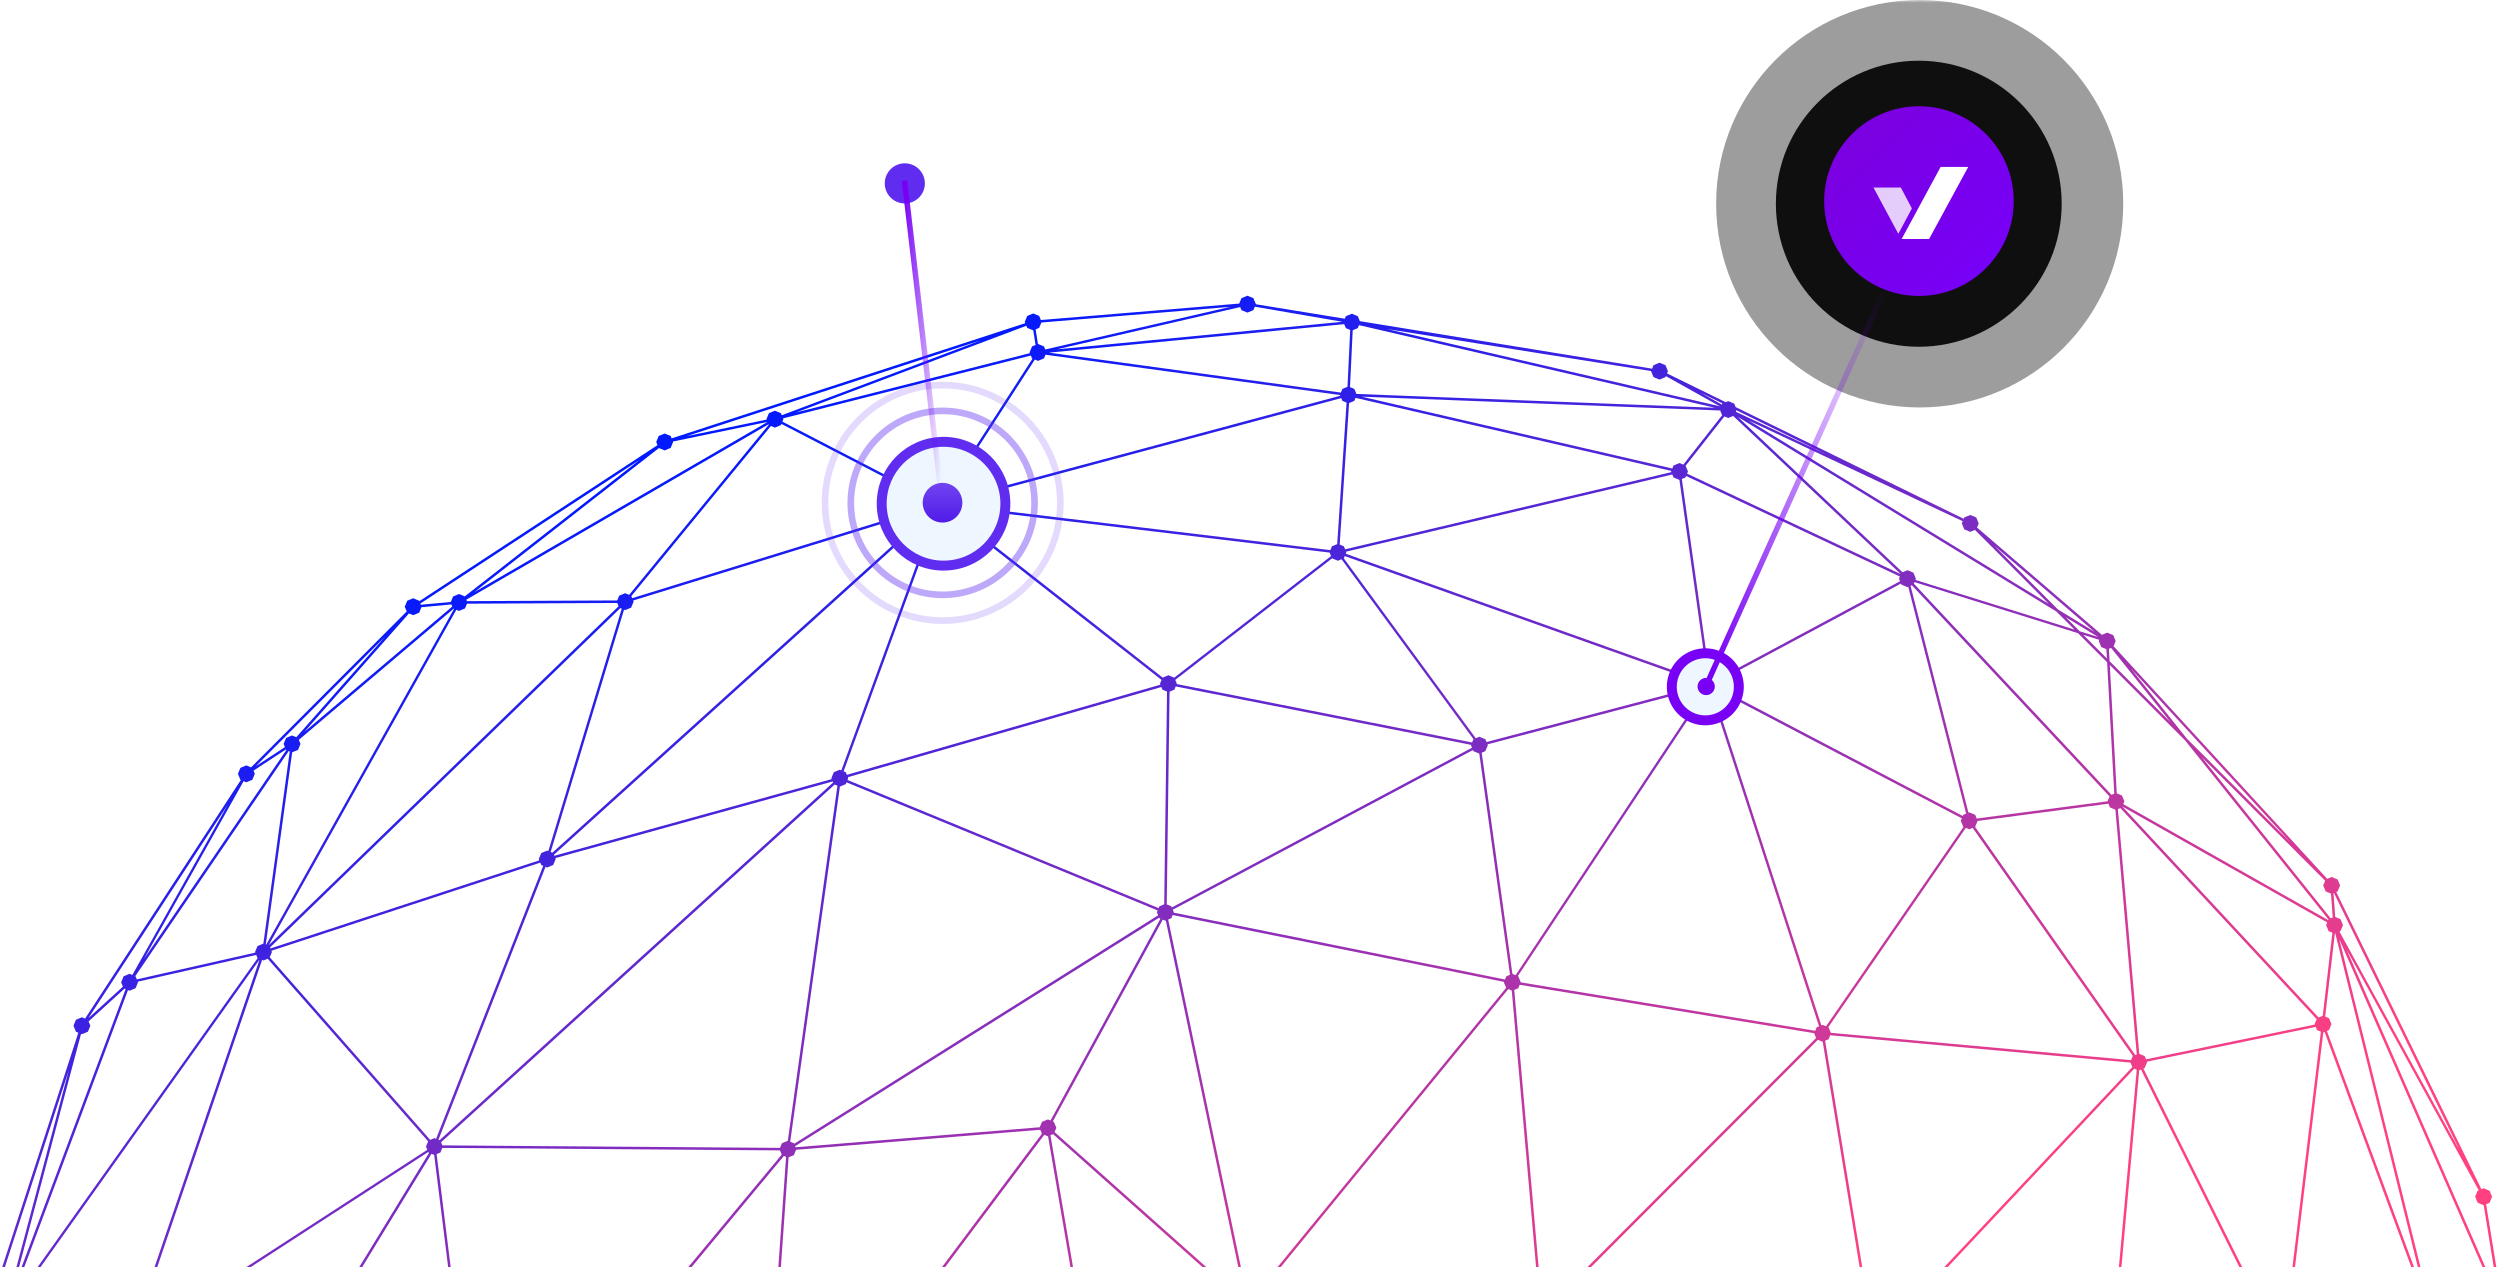 <svg xmlns="http://www.w3.org/2000/svg" xmlns:xlink="http://www.w3.org/1999/xlink" width="453" height="230" viewBox="0 0 453 230">
  <defs>
    <path id="a" d="M0 0h455.022v230H0z"/>
    <linearGradient id="c" x1="14.821%" x2="82.935%" y1="29.807%" y2="89.69%">
      <stop offset="0%" stop-color="#0019FF"/>
      <stop offset="100%" stop-color="#FF4081"/>
    </linearGradient>
    <path id="d" d="M37.065 0c20.37 0 36.883 16.528 36.883 36.916 0 20.388-16.513 36.915-36.883 36.915S.18 57.304.18 36.916C.181 16.528 16.695 0 37.065 0z"/>
    <filter id="e" width="110.8%" height="110.8%" x="-5.4%" y="-5.4%" filterUnits="objectBoundingBox">
      <feGaussianBlur in="SourceAlpha" result="shadowBlurInner1" stdDeviation="4"/>
      <feOffset in="shadowBlurInner1" result="shadowOffsetInner1"/>
      <feComposite in="shadowOffsetInner1" in2="SourceAlpha" k2="-1" k3="1" operator="arithmetic" result="shadowInnerInner1"/>
      <feColorMatrix in="shadowInnerInner1" values="0 0 0 0 0.374 0 0 0 0 0.172 0 0 0 0 0.941 0 0 0 1 0"/>
    </filter>
    <path id="f" d="M36.899 11c14.3 0 25.894 11.602 25.894 25.916 0 14.313-11.593 25.916-25.894 25.916-14.301 0-25.894-11.603-25.894-25.916 0-14.314 11.593-25.917 25.894-25.917z"/>
    <filter id="g" width="115.4%" height="115.4%" x="-7.7%" y="-7.7%" filterUnits="objectBoundingBox">
      <feGaussianBlur in="SourceAlpha" result="shadowBlurInner1" stdDeviation="4"/>
      <feOffset in="shadowBlurInner1" result="shadowOffsetInner1"/>
      <feComposite in="shadowOffsetInner1" in2="SourceAlpha" k2="-1" k3="1" operator="arithmetic" result="shadowInnerInner1"/>
      <feColorMatrix in="shadowInnerInner1" values="0 0 0 0 0.374 0 0 0 0 0.172 0 0 0 0 0.941 0 0 0 1 0"/>
    </filter>
    <linearGradient id="h" x1="100.412%" x2="0%" y1="99.428%" y2="0%">
      <stop offset="0%" stop-color="#7600FB"/>
      <stop offset="100%" stop-color="#7C00DC"/>
    </linearGradient>
    <linearGradient id="i" x1="0%" y1="0%" y2="93.553%">
      <stop offset="0%" stop-color="#7800F5"/>
      <stop offset="100%" stop-color="#7800F5" stop-opacity="0"/>
    </linearGradient>
    <linearGradient id="j" x1="50%" x2="50%" y1="0%" y2="100%">
      <stop offset="0%" stop-color="#7144F0"/>
      <stop offset="100%" stop-color="#511BE9"/>
    </linearGradient>
    <linearGradient id="k" x1="3.224%" x2="96.776%" y1="96.776%" y2="-3.224%">
      <stop offset="0%" stop-color="#7800F5"/>
      <stop offset="100%" stop-color="#7800F5" stop-opacity="0"/>
    </linearGradient>
  </defs>
  <g fill="none" fill-rule="evenodd">
    <mask id="b" fill="#fff">
      <use xlink:href="#a"/>
    </mask>
    <g mask="url(#b)">
      <path fill="url(#c)" fill-rule="nonzero" d="M450.483 218.194l1.847 11.39h-.47l-1.472-9.114-.339-2.096-.016.007-1.083-.45-.448-1.084.448-1.084.197-.081-23.932-43.6 25.121 57.503h-.502l-25.944-59.387 14.691 59.387h-.469l-14.96-60.472-.076.032-1.752 15.059.692.287.449 1.084-.449 1.084-.378.157 15.773 42.769h-.492l-15.707-42.592-.229.095-5.128 42.497h-.459l5.142-42.641-.685-.285-.242-.584-30.58 6.297.033.08-.448 1.084-.237.098 17.9 35.95h-.512l-17.813-35.774-.327.136-3.22 35.639h-.46l3.231-35.748-.461-.191-33.782 35.939h-.61l34.053-36.23-.334-.809-54.4-4.953-.302.727-.628.26 6.718 41.005h-.466l-6.689-40.824-.019.008-.852-.354-41.096 41.17h-.651l41.423-41.496-.353-.853.007-.018-53.362-8.775-.261.63-.731.304 4.416 50.208h-.462l-4.405-50.104-.626-.259-41.224 50.363h-.571l41.406-50.586-.418-1.01.029-.069-60.04-12.115-.24.582-.572.238 13.172 62.96h-.467l-13.135-62.782-.08.033-.472-.195-19.92 36.564.191.08.449 1.084-.319.77 27.474 24.446h-.691l-27.055-24.073-.478.198 4.086 23.875h-.466l-4.054-23.694-.028.011-.657-.273-17.954 23.956h-.574l18.096-24.147-.3-.724-44.24 3.629-.404.975-.956.397-1.392 19.87h-.461l1.399-19.954-.398-.165-16.716 20.119h-.598l16.919-20.361-.32-.77-61.18-.452-.348.843-.682.283 2.546 20.457H81.2l-2.527-20.308-.492-.204-12.546 20.512h-.533l12.653-20.69-.122-.05-.042-.101-32.155 20.84h-.782l32.772-21.24-.241-.583.393-.95-29.071-33.085-.766.317-.246-.102-19 55.644h-.485l19.022-55.71-39.678 55.71h-.529l39.869-55.976-.036-.014-.23-.56-21.463 4.847.045.107-.449 1.085-1.082.449-.285-.119-18.788 50.18h-.49l18.854-50.356-.213-.088-6.51 5.937.326.788-.449 1.084-1.082.45-.157-.066-11.232 42.252h-.467l9.473-35.636L.891 229.585H.41l13.782-42.457-.431-.179-.449-1.084.449-1.085 1.082-.448.572.237 28.224-43.231-.079-.033-.448-1.084.448-1.084 1.082-.45.853.355 28.202-28.251-.353-.855.448-1.084 1.082-.45 1.082.45.033.079 43.155-28.274-.236-.572.448-1.085 1.082-.448 1.082.448.179.432 64.08-20.874-.094-.226.448-1.084 1.083-.45 1.082.45.305.738 35.945-2.98.404-.977 1.08-.449 1.083.45.45 1.083-.007.015 16.124 2.622.19-.459 1.083-.449 1.08.45.373.9 52.95 8.608.261-.633 1.08-.449 1.084.45.448 1.083-.17.411 10.632 5.21.465-.194 1.08.45.26.628 41.325 20.246.101-.247 1.084-.45 1.082.45.45 1.084-.31.746 22.634 19.444.964-.4 1.084.449.448 1.084-.383.926 38.712 42.154.806-.334 1.083.449.449 1.084-.449 1.084-.247.103 26.294 53.856.41-.17 1.083.45.448 1.083-.448 1.085-.634.262zm-28.109-56.27l-.963-.4-.449-1.083.354-.855-22.397-22.437 23.402 29.243.369-.153-.316-4.315zm-41.627-44.678l-.449-1.084.094-.225-2.906-.908 4.285 4.293-.092-1.689-.932-.387zM246.742 71.878l56.277 13.017.226-.545 1.08-.45.692.287 7.036-8.942-.356-.86-64.955-2.507zm-.708-12.418l-.922.383-.492 10.301.785.327.377.91 64.965 2.508-64.487-14.974-.226.545zm-2.164 0l-.298-.72-53.503 5.157 52.896 7.24.276-.666.922-.383.492-10.303-.785-.325zm-54.426 4.815l-.276.666-1.082.45-.573-.238-16.24 25.144.093.038.207.501 71.284-19.125-.055-.133-53.358-7.303zM76.366 110.028l-.41.993-1.083.449-.77-.32-18.933 21.44 26.781-22.686-.157-.38-5.428.504zm-22.364 25.854l-1.061.44-4.783 34.828.075.031 34.044-60.855-.077-.031-28.054 23.766.305.737-.449 1.084zm24.713 70.346l.307.127L98.43 156.89l-.355-.147-.18-.434-48.72 15.968.097.233-.393.951 29.071 33.085.766-.318zm62.97.922l1.064-.442 8.998-64.342-.502-.209-71.324 64.82.234.565 61.18.451.35-.843zm2.164 0l.044.106 65.967-41.406-.226-.547.136-.33-56.38-23.218-.139.336-1.064.442-9 64.342.662.275zm66.233-42.931l.872-.362.513-38.542-.834-.346-.197-.477-56.81 16.336.073.18-.136.329 56.38 23.218.14-.336zm2.165 0l.086.208 54.393-28.938-.19-.459.026-.063-53.521-10.585-.243.587-.872.362-.513 38.542.834.346zm61.802 12.245l.576.238 34.145-51.517-.083-.035-.21-.509-38.943 10.238.063.151-.45 1.084-.662.275 5.564 40.075zm113.133 14.6l-3.874-44.35-.981-.408-.28-.675-23.704 3.126-.434 1.055-.032.014 29.038 41.349.267-.111zm32.95-6.69l.748-.31 1.751-15.057-.692-.288-.448-1.084.202-.49-37.108-20.996 35.548 38.226zm-109.017-59.86l44.54 23.343.088-.213.52-.216-10.49-41.1-.144.06-1.083-.448-.084-.204-33.354 17.867.19.463-.183.447zm35.32-18.46l-.243.1 10.49 41.1.144-.06 1.083.45.278.675 23.703-3.125.36-.871-35.814-38.269zm40.017 85.313l.03-.012-29.038-41.35-.618.256-.617-.256-24.923 36.124.055.023.41.99 54.4 4.953.3-.728zm-56.194-5.664l.618.256 24.922-36.124-.055-.023-.448-1.084.184-.447-44.539-23.343-.087.212-.436.18 19.614 60.467.227-.094zm14.032-80.385l-.19-.462.16-.39-38.74-18.218-.112.27-.66.273 5.036 35.747 1.069.444.084.204 33.353-17.868zm-98.66-33.225l-.225.546-.95.395-1.702 25.643.76.315.223.541 59.108-13.982-.048-.117.044-.108-57.21-13.233zm-2.389.546l-.207-.501-71.284 19.125.043.106 69.27 8.312.283-.689.953-.395L244 72.954l-.759-.315zm-101.744 4.394l-1.082.45-.723-.3-25.299 30.833.155.374 54.29-16.764-.085-.207.185-.447-27.348-14.164-.093.225zM84.615 109.39l-.356.86-1.082.45-.493-.204L48.68 171.28l63.413-61.429-.246-.593-27.231.13zm182.37 24.556l.014-.006-23.912-32.603-.658.273-1.059-.44-28.41 22.023.286.692-.026.064 53.521 10.584.244-.587zm41.702-10.964l.662-.275-5.038-35.746-1.066-.443-.225-.542-59.108 13.983.049.117-.11.263 64.671 23.04.165-.397zm-67.503-22.214l-.263-.641-69.27-8.312-.12.29 39.148 30.677 1.036-.43 1.06.44 28.41-22.024zM210.468 123.2L171.32 92.523l-1.036.43-.28-.117-17.142 46.925.39.162.197.477 56.811-16.335-.074-.18.283-.685zm-96.107-13.094l-1.082.45-.204-.086-13.297 43.914.307.127 68.99-62.31-.06-.15-54.291 16.765.085.206-.448 1.084zm36.726 29.817l1.082-.45.28.117 17.143-46.924-.237-.099-68.99 62.31.077.19 50.265-13.894-.069-.166.449-1.084zm-53.013 14.652l1.083-.45.204.086 13.297-43.913-.256-.107-63.474 61.49.075.18 48.72-15.969-.097-.233.448-1.084zm169.991-21.078l1.083.449.21.508 38.942-10.237-.062-.151.108-.263-64.67-23.039-.164.397-.016.007 23.911 32.602.658-.273zM79.64 206.61l71.324-64.818-.08-.193-50.264 13.892.068.167-.448 1.084-1.082.45-.307-.128-19.407 49.465.196.081zm4.97-97.681l27.231-.131.357-.862 1.082-.448.722.3 25.3-30.835-.032-.074-54.77 31.784.11.266zm57.152-32.534l27.347 14.164.093-.225 1.082-.449.573.238 16.241-25.144-.093-.039-.214-.518-44.901 11.39.056.136-.184.447zm172.292-1.024l-.896.373-.692-.287-7.036 8.943.428 1.033-.162.39 38.736 18.214-30.378-28.666zm30.679 28.322l.897-.372 1.083.45.448 1.084-.093.225 28.828 9.004-3.27-3.276-57.719-35.26 29.826 28.145zm2.171 1.783l-.116.28 35.816 38.267.5-.207-1.295-23.808-5.265-5.274-29.64-9.258zm35.232 12.09l.122 2.241 11.072 11.092-10.8-13.496-.394.163zm.16 2.928l1.263 23.256.932.387.449 1.084-.203.49 37.133 21.01.043-.105-25.962-32.441-13.656-13.68zm37.142 65.16l-.033-.08.374-.905-35.568-38.247-.45.187 3.874 44.35.982.407.24.583 30.581-6.296zm-90.52 1.127l.26-.63.434-.18L310 125.503l-.23.095-.596-.248-34.146 51.518.086.036.449 1.084-.008.018 53.363 8.775zm-56.211-9.295l.241-.582.663-.275-5.565-40.075-1.06-.44-.086-.209-54.394 28.939.19.458-.029.069 60.04 12.115zm-62.433-11.02l-.19-.08-.045-.106-65.967 41.405.084.203 44.242-3.63.403-.974 1.082-.45.472.196 19.92-36.564zm-164.019 6.15l-.044-.107.448-1.084 1.062-.44 4.783-34.828-.182-.075-27.812 40.8.052.022.231.559 21.462-4.847zM16.021 184.48l6.253-5.702-.326-.788.449-1.084 1.082-.45.5.208 17.283-30.845-25.24 38.66zm10.104-10.78l25.765-37.797-.052-.022-.035-.083-5.87 3.846.24.576-.45 1.084-1.082.45-.499-.208L26.125 173.7zm20.233-34.874l5.27-3.452-.238-.577.448-1.084 1.082-.45.77.32 16.085-18.215-23.417 23.458zm29.809-29.463l.089.214 5.428-.503.41-.992 1.083-.45 1.038.432 31.705-24.746-39.753 26.045zm45.352-28.195l-1.082.449-1.039-.431-33.437 26.098 53.129-30.833-17.156 3.552.034.08-.449 1.085zm2.887-2.135l14.512-3.005-.034-.08.449-1.085 1.082-.448 1.082.448.157.38 36.106-13.59-53.354 17.38zm19.872-4.302l42.334-10.738-.056-.137.448-1.084.64-.266-.418-2.647-.011.005-1.083-.45-.157-.38-41.697 15.697zm44.423-16.293l-.404.976-.64.266.418 2.647.011-.004 1.082.449.23.555 33.527-7.726-34.224 2.837zm38.671-2.865l-.258.624-1.083.448-1.08-.448-.23-.556-33.218 7.655 51.739-4.987-15.87-2.736zm74.41 12.762l-1.083.449-1.08-.45-.45-1.084.005-.01-47.806-7.612 60.284 13.998-9.795-5.473-.075.182zm6.345 2.81l3.871 2.164.076-.182.052-.022-4-1.96zm6.508 3.19l-.114.273 16.87 7.936-16.756-8.21zm2.183 1.843l54.429 33.25-13.387-13.41-.853.353-1.084-.45-.446-1.083.164-.398-38.823-18.262zm44.579 22.733l11.512 11.532 6.618 4.043-18.13-15.575zm12.89 12.913l2.55 2.555 3.34 1.042-5.89-3.597zm11.837 9.337l10.173 12.711 18.778 18.81-28.95-31.521zm36.78 40.642l-.077.032.316 4.317.96.398.448 1.084-.448 1.084-.195.081 21.821 39.756-22.826-46.752z"/>
      <path fill="#DCEAFA" d="M309.004 118.686a6.073 6.073 0 0 1 6.069 6.075 6.072 6.072 0 0 1-6.07 6.074 6.072 6.072 0 0 1-6.069-6.074 6.072 6.072 0 0 1 6.07-6.075z"/>
      <path stroke="#5F2CF0" stroke-width="1.2" d="M170.813 69.779c11.775 0 21.32 9.554 21.32 21.338 0 11.785-9.545 21.339-21.32 21.339s-21.32-9.554-21.32-21.339c0-11.784 9.545-21.338 21.32-21.338z" opacity=".175"/>
      <path fill="#EEF7FF" stroke="#7800F5" stroke-width="1.8" d="M309.004 118.375a6.072 6.072 0 0 1 6.069 6.074 6.072 6.072 0 0 1-6.07 6.075 6.072 6.072 0 0 1-6.069-6.075 6.072 6.072 0 0 1 6.07-6.074z"/>
      <path fill="#0045D2" d="M170.968 86.6a4.67 4.67 0 0 1 4.669 4.673 4.67 4.67 0 0 1-4.669 4.673 4.67 4.67 0 0 1-4.668-4.673 4.67 4.67 0 0 1 4.668-4.673z"/>
      <path fill="#7800F5" d="M309.16 122.84a1.557 1.557 0 1 1-.002 3.114 1.557 1.557 0 0 1 .001-3.114z"/>
      <g opacity=".384" transform="translate(310.784)">
        <use fill="#FFF" fill-opacity="0" xlink:href="#d"/>
        <use fill="#000" filter="url(#e)" xlink:href="#d"/>
      </g>
      <g opacity=".9" transform="translate(310.784)">
        <use fill="#FFF" fill-opacity="0" xlink:href="#f"/>
        <use fill="#000" filter="url(#g)" xlink:href="#f"/>
      </g>
      <path fill="url(#h)" fill-rule="nonzero" d="M36.929 19.248c9.485 0 17.174 7.696 17.174 17.19 0 9.494-7.689 17.19-17.174 17.19s-17.175-7.696-17.175-17.19c0-9.494 7.69-17.19 17.175-17.19z" transform="translate(310.784)"/>
      <g fill="#FFF" fill-rule="nonzero">
        <path d="M351.642 30.247h5.002l-7.093 13.062h-4.976z"/>
        <path fill-opacity=".798" d="M346.432 37.766l-2.002-3.787h-4.96l4.51 8.397z"/>
      </g>
      <path fill="#EEF7FF" stroke="#5F2CF0" stroke-width="1.8" d="M170.968 80.059c6.188 0 11.205 5.02 11.205 11.214 0 6.194-5.017 11.215-11.205 11.215s-11.204-5.021-11.204-11.215c0-6.193 5.016-11.214 11.204-11.214z"/>
      <path stroke="#5F2CF0" stroke-width="1.2" d="M170.813 74.451c9.196 0 16.651 7.462 16.651 16.666 0 9.205-7.455 16.666-16.651 16.666-9.197 0-16.652-7.461-16.652-16.666 0-9.204 7.455-16.666 16.652-16.666z" opacity=".412"/>
      <path fill="#5F2CF0" d="M163.953 29.594a3.634 3.634 0 0 1 3.632 3.635 3.634 3.634 0 0 1-3.632 3.635 3.634 3.634 0 0 1-3.632-3.635 3.634 3.634 0 0 1 3.632-3.635z"/>
      <path stroke="url(#i)" stroke-linecap="square" d="M9.858 3.634l6.745 57.63" transform="translate(154.095 29.594)"/>
      <path fill="url(#j)" fill-rule="nonzero" d="M16.692 57.905a3.591 3.591 0 0 1 3.59 3.593 3.591 3.591 0 0 1-3.59 3.593 3.591 3.591 0 0 1-3.59-3.593 3.591 3.591 0 0 1 3.59-3.593z" transform="translate(154.095 29.594)"/>
      <path stroke="url(#k)" stroke-linecap="square" d="M309.228 124.086l32.427-71.908"/>
    </g>
  </g>
</svg>
